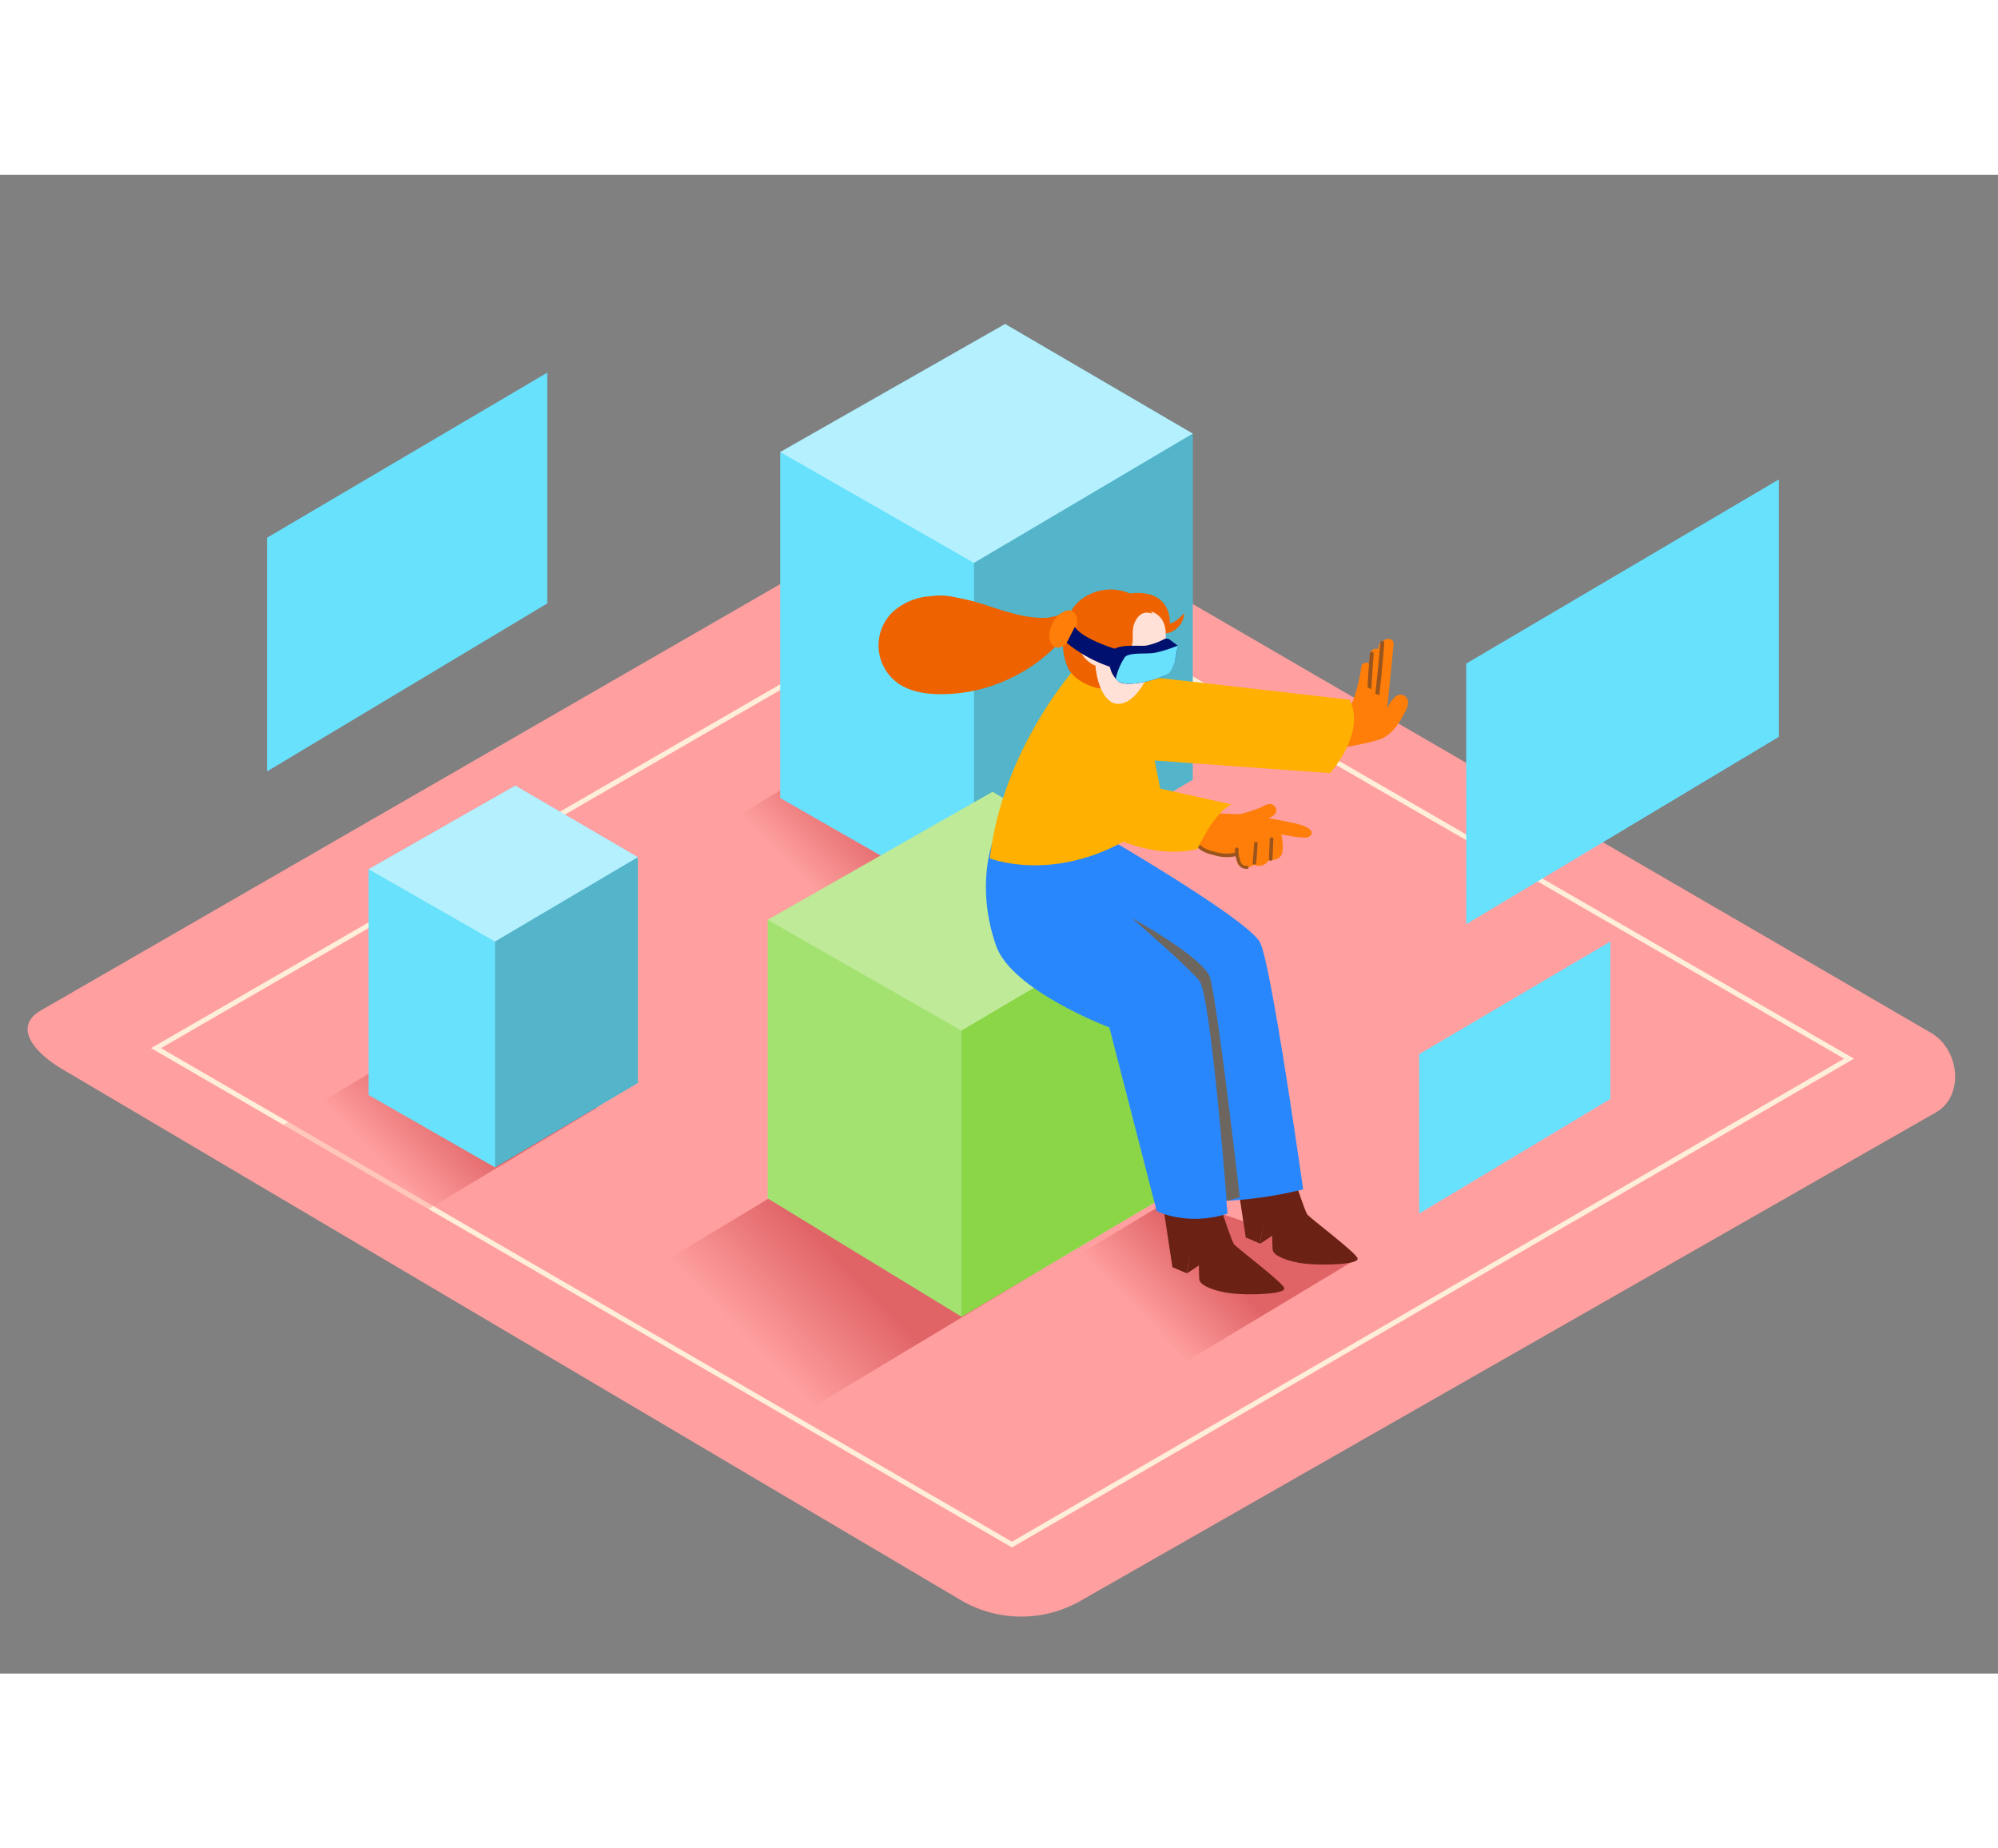 <svg id="Layer_2" data-name="Layer 2" xmlns="http://www.w3.org/2000/svg" xmlns:xlink="http://www.w3.org/1999/xlink" viewBox="0 0 400 300" class="styles_logo__3Jd-a" width="200" height="185"><rect x="0" y="0" width="400" height="300" fill="#808080" stroke="none"/><defs><linearGradient id="linear-gradient__dH4pBSzY" x1="229.32" y1="229.04" x2="242.29" y2="216.35" gradientUnits="userSpaceOnUse"><stop offset="0" stop-color="#ff9f9f"/><stop offset="1" stop-color="#c1272d"/></linearGradient><linearGradient id="linear-gradient-2__dH4pBSzY" x1="161.27" y1="141.06" x2="174.24" y2="128.37" xmlns:xlink="http://www.w3.org/1999/xlink" xlink:href="#linear-gradient__dH4pBSzY"/><linearGradient id="linear-gradient-3__dH4pBSzY" x1="151.67" y1="234.92" x2="169.46" y2="217.51" xmlns:xlink="http://www.w3.org/1999/xlink" xlink:href="#linear-gradient__dH4pBSzY"/><linearGradient id="linear-gradient-4__dH4pBSzY" x1="77.49" y1="198.61" x2="90.45" y2="185.92" xmlns:xlink="http://www.w3.org/1999/xlink" xlink:href="#linear-gradient__dH4pBSzY"/></defs><title>PP</title><path d="M192.76,285.54,13,179.32C7.31,176.11,2.4,170.83,8,167.37l180.37-104c2.71-1.68,6.82-2.78,9.57-1.18L386.58,171.74c5.72,3.32,6.75,12.6,1,15.93L216.45,285.37A23.9,23.9,0,0,1,192.76,285.54Z" fill="#ff9f9f"/><polygon points="235.02 204.69 207.09 221.54 235.57 238.68 271.35 217.16 235.02 204.69" opacity="0.5" fill="url(#linear-gradient__dH4pBSzY)"/><polygon points="166.97 116.71 139.04 133.56 167.52 150.7 203.3 129.18 166.97 116.71" opacity="0.5" fill="url(#linear-gradient-2__dH4pBSzY)"/><polygon points="31.24 174.81 202.59 274.18 370.18 176.92 198.87 77.88 31.24 174.81" fill="none" stroke="#ffeed9" stroke-miterlimit="10"/><polygon points="159.49 201.53 121.18 224.63 160.24 248.14 209.32 218.62 159.49 201.53" opacity="0.5" fill="url(#linear-gradient-3__dH4pBSzY)"/><polyline points="156.2 55.49 156.2 124.75 194.99 146.95 238.79 121.07 238.79 51.8" fill="#68e1fd"/><polygon points="156.2 55.49 201.22 29.86 238.79 51.8 194.99 77.68 156.2 55.49" fill="#68e1fd"/><polygon points="156.2 55.49 201.22 29.86 238.79 51.8 194.99 77.68 156.2 55.49" fill="#fff" opacity="0.5"/><polygon points="194.99 77.68 194.99 146.95 238.79 121.07 238.79 51.8 194.99 77.68" opacity="0.2"/><polyline points="153.69 149.12 153.69 204.89 192.49 228.57 236.29 202.67 236.29 145.43" fill="#a3e271"/><polygon points="153.69 149.12 198.71 123.49 236.29 145.43 192.49 171.31 153.69 149.12" fill="#bfea98"/><polygon points="192.49 171.31 192.49 228.57 236.29 202.67 236.29 145.43 192.49 171.31" fill="#8ad647"/><polygon points="356.13 112.49 356.13 60.97 293.54 97.83 293.54 150 356.13 112.49" fill="#68e1fd"/><polygon points="109.56 85.79 109.56 39.6 53.46 72.64 53.46 119.41 109.56 85.79" fill="#68e1fd"/><path d="M252.32,213.94l3.79-2.52s-.16-3.6-1.65-4.13S252.32,213.94,252.32,213.94Z" fill="#6b2215"/><path d="M256.19,191.82s4.84,15.49,5.55,16.31,9.18,7.2,10,8.64-7.28,1.55-10.45,1.19-6.21-1.5-6.47-2.64.19-7.17-.92-6.89-1.6,5.51-1.6,5.51l-2.9-1.23-3.26-21.45" fill="#6b2215"/><path d="M237.64,219.89l3.79-2.52s-.16-3.6-1.65-4.13S237.64,219.89,237.64,219.89Z" fill="#6b2215"/><path d="M241.51,197.77s4.84,15.49,5.55,16.31,9.18,7.2,10,8.64-7.28,1.55-10.45,1.19-6.21-1.5-6.47-2.64.19-7.17-.92-6.89-1.6,5.51-1.6,5.51l-2.9-1.23-3.26-21.45" fill="#6b2215"/><path d="M206.75,126c-1.52,1.29,6.31,17.27,8,26.62s23.78,14.59,23.78,14.59l6.11,38.2a81.19,81.19,0,0,0,16.25-2.33s-6.28-44.48-8.59-49.34-35.44-23.85-35.44-23.85" fill="#2887fd"/><path d="M201,128.89c-1.52,1.29-6.32,11.81-1.59,25.4,3.12,9,22.69,16.38,22.69,16.38l9.47,36.76s6,3.1,14.18.53c0,0-3.36-41.74-5.67-46.6s-27.23-23-27.23-23" fill="#2887fd"/><path d="M245.58,205.39s-3.19-41.22-5.46-44.05-13.55-12.59-13.55-12.59,14.25,7.84,15.64,11.84,6,44.1,6,44.1Z" fill="#6d665e"/><path d="M281.87,105.29a1.52,1.52,0,0,0-2.42-.91,6.21,6.21,0,0,0-1.74,2.54L279,94c.13-1.3-1.61-1.47-2.18-.53a.94.94,0,0,0-.79.84l-.11.62A1.25,1.25,0,0,0,274.24,96c0,.6-.09,1.2-.14,1.82a1,1,0,0,0-1.57.7,34.51,34.51,0,0,1-1.58,6.54,3.26,3.26,0,0,1-1.78,2c-1.06.54-2.16,1-3.24,1.55s-.47,2.12.61,2.16a1.27,1.27,0,0,0,.64,1.86c-1.44.34-.82,2.58.66,2.27,2.62-.56,5.33-1,7.9-1.73,2.38-.7,3.86-2.56,5-4.66C281.22,107.62,282.06,106.32,281.87,105.29Zm-13.81,4.89c.61-.27,1.23-.54,1.82-.85q-.35.34-.74.65Z" fill="#ff7d09"/><path d="M274.55,103q.17-3.59.47-7.17c0-.5-.75-.5-.79,0q-.28,3.35-.45,6.71Q274.16,102.76,274.55,103Z" fill="#99551d"/><path d="M276.13,104.16q.61-5.23,1-10.48c0-.5-.75-.5-.79,0q-.41,5.1-1,10.18Z" fill="#99551d"/><path d="M232.65,127.13v0S232.59,127.17,232.65,127.13Z" fill="#ff7d09"/><path d="M257.7,129.49c-1.27-.28-2.56-.52-3.85-.72l.07,0c.95-.32,2.15-1.16,1.32-2.3s-2.15-.14-3,.22a29.11,29.11,0,0,1-4,1.29c-.27.07-13.09-.6-13.19-.42-.59-.06,1.7-1.05,1.1-1.11s-3.4.23-3.5.68c0,0,0,0,0,0l.82.14a1.16,1.16,0,0,0,.67,1.77l.17,0a1.22,1.22,0,0,0,.31,1.1l-4-.59c-.16,0,1.74.3,4,.67l.16.09.68.28c-.51.64-.4,1.83.57,2l.72.11a1.2,1.2,0,0,0,.46.2q1.2.26,2.41.48a.9.9,0,0,0,.14.43c1.66,2.74,5,2.11,7.66,2.28.09.71.09,1.66.64,2.14a2.6,2.6,0,0,0,2.08.29,1.86,1.86,0,0,0,.93-.47.86.86,0,0,0,.41.2,2.28,2.28,0,0,0,2.48-1,4.63,4.63,0,0,0,1.79-.38,1.73,1.73,0,0,0,1-1.56,8.61,8.61,0,0,0-.24-3.25l.49.06h0c1.05.16,3.65.71,4.72.49.36-.07.93-.48.89-.85C262.54,130.3,258.86,129.74,257.7,129.49Z" fill="#ff7d09"/><path d="M249.62,138.31c-.45,0-.82-.06-1.09-.49a3.57,3.57,0,0,1-.32-.82,4.94,4.94,0,0,1-.25-2c0-.46-.67-.45-.71,0a4.92,4.92,0,0,0,0,.69h0a7.94,7.94,0,0,1-4.34-.29,5.58,5.58,0,0,1-3.05-1.63c-.29-.35-.8.15-.5.5a6.22,6.22,0,0,0,3.37,1.81,8.74,8.74,0,0,0,4.65.31,6.39,6.39,0,0,0,.49,1.52,1.85,1.85,0,0,0,1.81,1C250.08,139,250.07,138.34,249.62,138.31Z" fill="#99551d"/><path d="M251.07,133.86q-.1,1.94-.29,3.87c0,.46.67.45.71,0q.19-1.93.29-3.87C251.8,133.4,251.09,133.4,251.07,133.86Z" fill="#99551d"/><path d="M254.21,132.95l-.17,4c0,.46.69.46.71,0l.17-4C254.94,132.49,254.23,132.49,254.21,132.95Z" fill="#99551d"/><path d="M217.15,96.54s-16.22,16.74-19,40.28c0,0,12,4.76,26.77-3.35h0s7.55,3.3,14.81,1.47h0s3.32-7.34,6.79-8.91h0l-14.25-3.18-1.1-5.62,35.12,2.52s7.28-8.07,3.9-14.68h0l-41.34-4.73" fill="#ffb001"/><path d="M234.2,89.8h0s.55-7-8-6a9.73,9.73,0,0,0-9.18.8,7.61,7.61,0,0,0-2.52,2.63,22.56,22.56,0,0,1-4.5,1.39c-4.66.43-9.66-1.6-14-2.92a34.88,34.88,0,0,0-4.4-1.06,14.25,14.25,0,0,0-3.83-.43,9,9,0,0,0-1.26.13,12.29,12.29,0,0,0-7.85,3.22,9.31,9.31,0,0,0,1.87,14.69c2.75,1.54,6.06,1.81,9.15,1.68a32.09,32.09,0,0,0,9.08-1.71,33.18,33.18,0,0,0,14.11-9.42,11.08,11.08,0,0,0,1.18,6.36c2,3,6.14,3.67,6.14,3.67l13-11a4.34,4.34,0,0,0,3.89-4.09S235.33,89.7,234.2,89.8Z" fill="#ee6300"/><path d="M224.51,87.41c-2.84.58-4.4,3.28-5,6.44a1.81,1.81,0,0,0-2.81.07,2.48,2.48,0,0,0,.56,2.88,5.83,5.83,0,0,0,2.06,1.47c.33,4,2,7.57,4.44,7.62,5.35.11,8.11-11.65,9.56-12.74C233.76,89.23,232.12,85.86,224.51,87.41Z" fill="#ffe1d7"/><path d="M214,87.17a1.86,1.86,0,0,0-1,.27c-1.85.68-3.06,3.39-2.89,5.18.1,1,.71,2.2,1.91,2s2-1.4,2.56-2.22a5.53,5.53,0,0,0,1.1-3.09C215.65,88.32,215.16,87.2,214,87.17Z" fill="#ff7d09"/><path d="M230.72,87.83c-.31,0-2.08-1-3.4,1.44s.51,4.94-1.89,6.16-4.37,1.59-5.9-1.57,3.39-8.69,6.88-8.28,4.31,2.26,4.31,2.26" fill="#ee6300"/><path d="M223.2,94.86s-6.59-2-8-4.39l-1.65,3.21a27.77,27.77,0,0,0,9.3,5" fill="#00106f"/><path d="M234.2,93.05a1.1,1.1,0,0,0-1.15-.1,13.19,13.19,0,0,1-3.57,1.28c-1.64.2-6.32-.53-7.11,1.52a5.24,5.24,0,0,0,1.41,5.53c1.4,1.52,8.06-.22,9.82-1.25s2.17-5.8,2.17-5.8Z" fill="#00106f"/><path d="M235.78,94.23a26.85,26.85,0,0,1-4.58,1.45c-1.79.29-5.16-.14-6,.87a12.45,12.45,0,0,0-1.8,4.22h0s.1,1.11,2.9,1.11a20.77,20.77,0,0,0,7.34-1.85c1-.48,1.58-2.67,1.58-2.67l.59-3.13" fill="#68e1fd"/><polygon points="322.4 184.98 322.4 153.47 284.12 176.01 284.12 207.92 322.4 184.98" fill="#68e1fd"/><polygon points="83.18 174.26 55.25 191.11 83.73 208.25 119.52 186.73 83.18 174.26" opacity="0.5" fill="url(#linear-gradient-4__dH4pBSzY)"/><polyline points="73.79 138.99 73.79 184.19 99.11 198.68 127.7 181.78 127.7 136.58" fill="#68e1fd"/><polygon points="73.79 138.99 103.17 122.26 127.7 136.58 99.11 153.47 73.79 138.99" fill="#68e1fd"/><polygon points="73.79 138.99 103.17 122.26 127.7 136.58 99.11 153.47 73.79 138.99" fill="#fff" opacity="0.5"/><polygon points="99.11 153.47 99.11 198.68 127.7 181.78 127.7 136.58 99.11 153.47" opacity="0.2"/></svg>